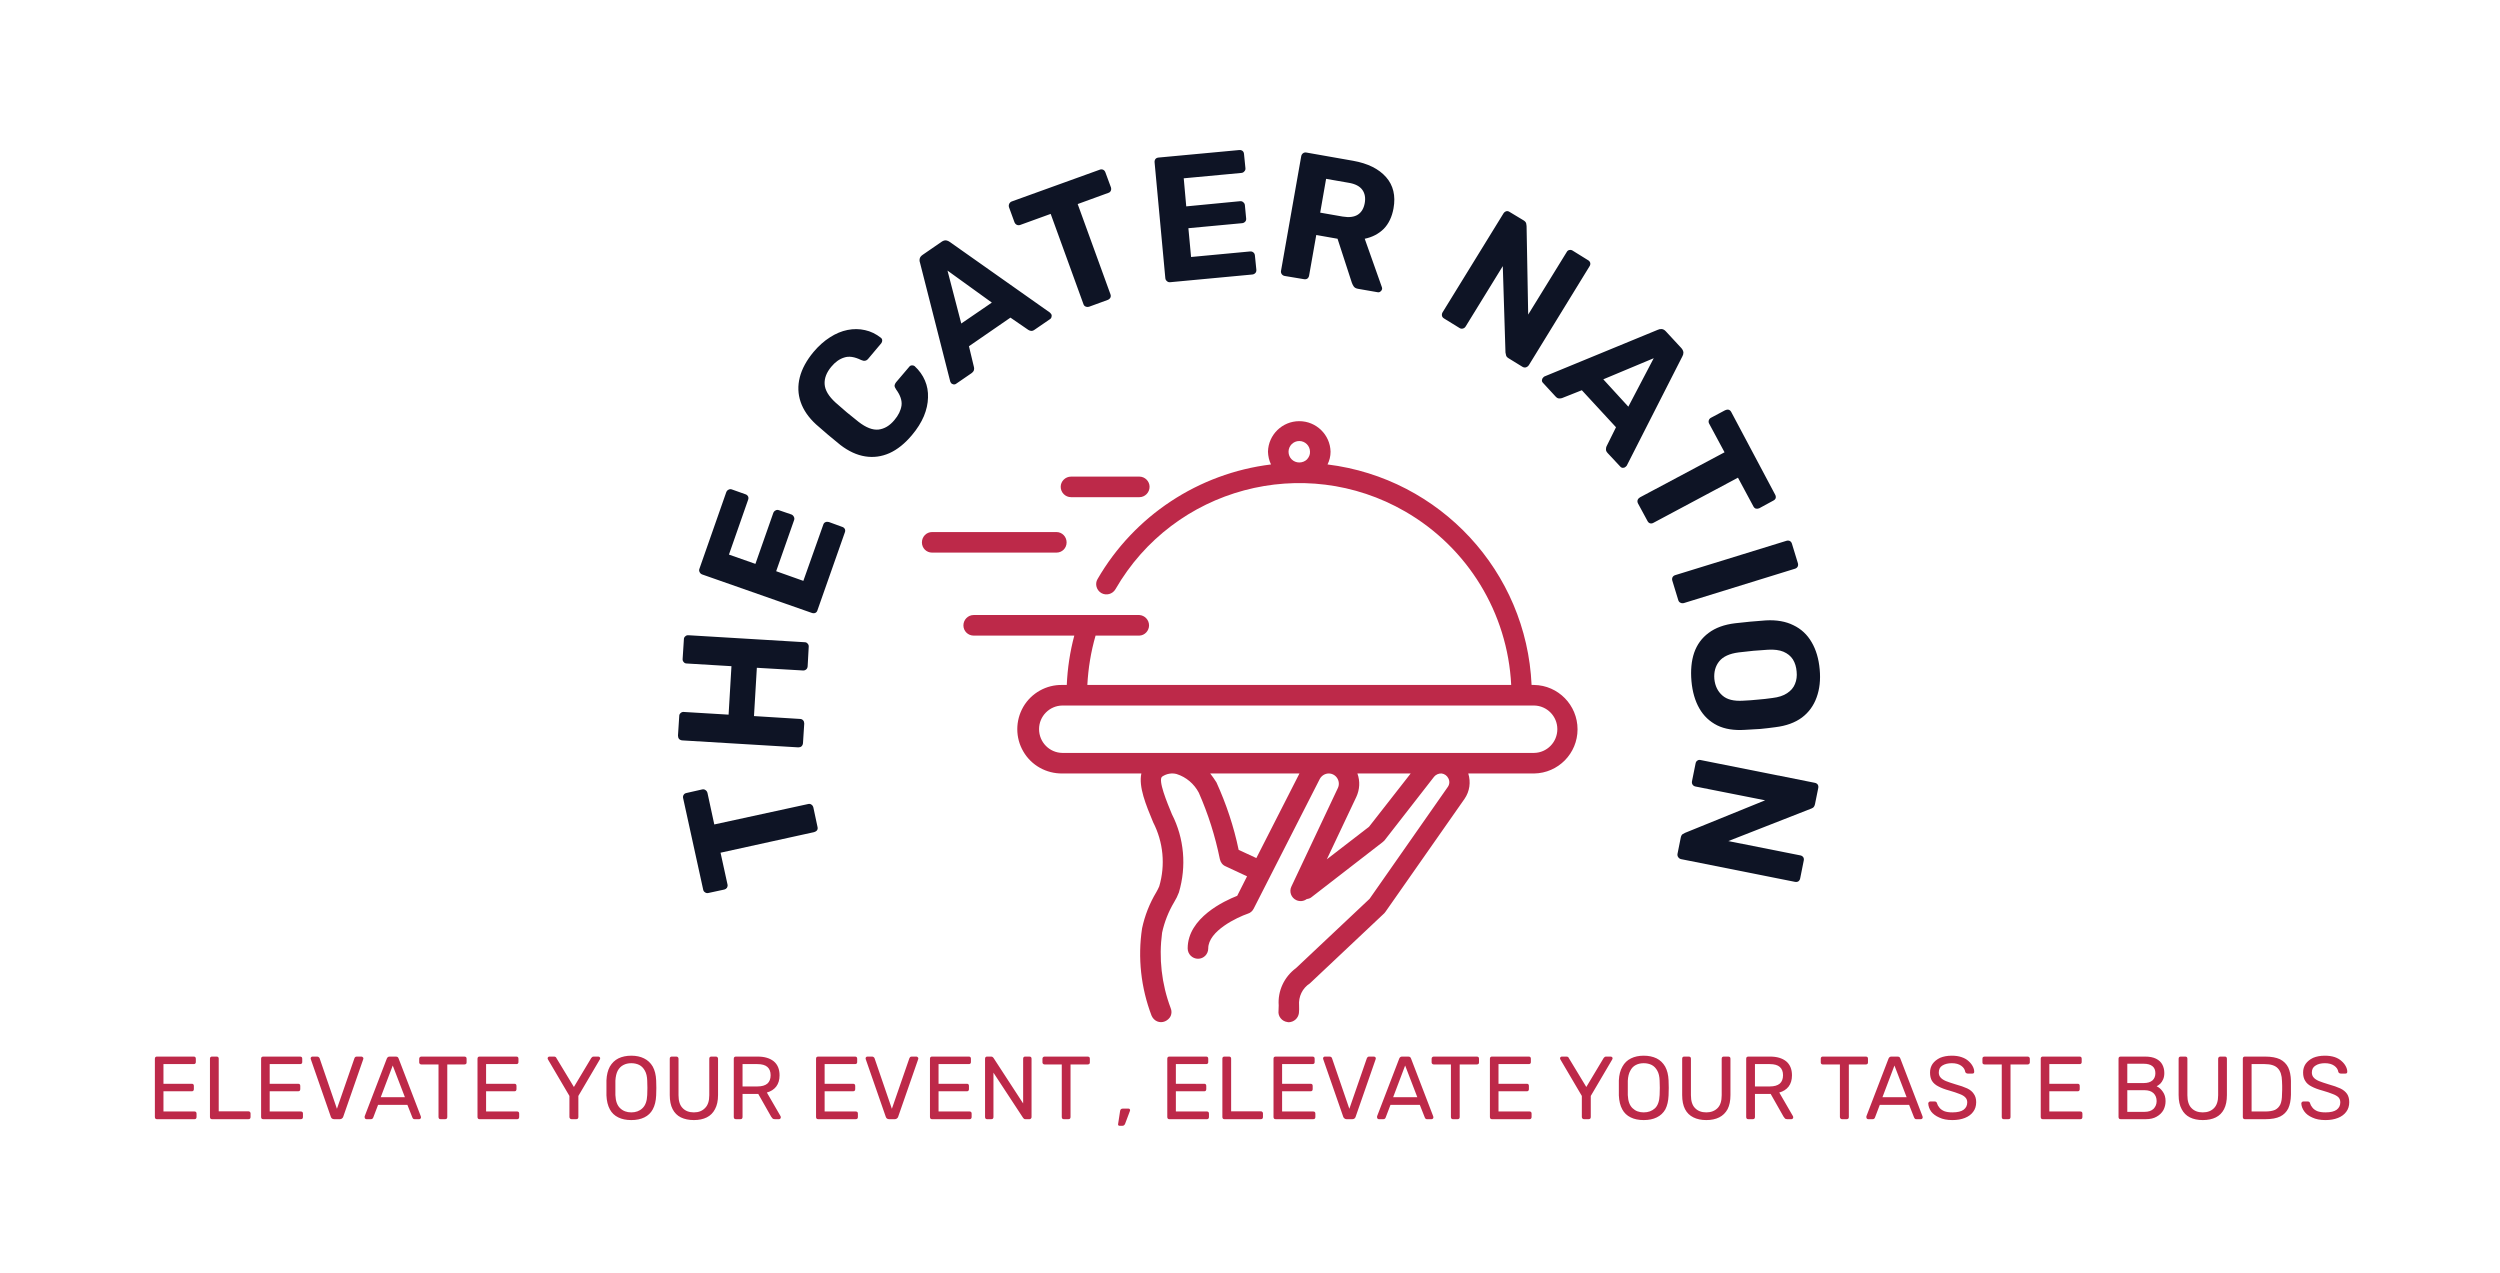 <svg xmlns="http://www.w3.org/2000/svg" version="1.1" xmlns:xlink="http://www.w3.org/1999/xlink" xmlns:svgjs="http://svgjs.dev/svgjs" viewBox="0 0 13.979 7.118"><g transform="matrix(1,0,0,1,6.99,5.903)"><rect width="13.979" height="13.979" x="-6.99" y="-9.334" fill="#ffffff"></rect><g><path d=" M -2.419 -1.28 Q -2.416 -1.269 -2.421 -1.261 Q -2.427 -1.253 -2.438 -1.25 L -2.961 -1.135 L -2.922 -0.957 Q -2.92 -0.948 -2.925 -0.939 Q -2.931 -0.931 -2.94 -0.929 L -3.028 -0.91 Q -3.039 -0.907 -3.047 -0.913 Q -3.056 -0.918 -3.058 -0.928 L -3.17 -1.439 Q -3.173 -1.45 -3.167 -1.459 Q -3.162 -1.467 -3.151 -1.469 L -3.063 -1.489 Q -3.053 -1.491 -3.045 -1.485 Q -3.037 -1.48 -3.034 -1.469 L -2.996 -1.293 L -2.472 -1.407 Q -2.461 -1.41 -2.453 -1.404 Q -2.445 -1.399 -2.442 -1.388 L -2.419 -1.28 M -2.5 -1.748 Q -2.501 -1.737 -2.508 -1.73 Q -2.515 -1.724 -2.526 -1.724 L -3.175 -1.763 Q -3.186 -1.764 -3.193 -1.771 Q -3.199 -1.779 -3.199 -1.79 L -3.192 -1.899 Q -3.192 -1.91 -3.184 -1.916 Q -3.177 -1.923 -3.166 -1.922 L -2.916 -1.907 L -2.9 -2.178 L -3.15 -2.193 Q -3.161 -2.193 -3.167 -2.201 Q -3.174 -2.208 -3.173 -2.219 L -3.166 -2.328 Q -3.166 -2.339 -3.158 -2.345 Q -3.151 -2.352 -3.14 -2.351 L -2.491 -2.312 Q -2.48 -2.312 -2.474 -2.304 Q -2.467 -2.297 -2.468 -2.286 L -2.474 -2.177 Q -2.475 -2.166 -2.482 -2.16 Q -2.49 -2.153 -2.501 -2.154 L -2.758 -2.169 L -2.774 -1.899 L -2.517 -1.883 Q -2.506 -1.883 -2.499 -1.875 Q -2.493 -1.868 -2.493 -1.857 L -2.5 -1.748 M -2.419 -2.491 Q -2.422 -2.48 -2.431 -2.476 Q -2.44 -2.472 -2.451 -2.476 L -3.064 -2.691 Q -3.074 -2.695 -3.078 -2.704 Q -3.083 -2.713 -3.079 -2.723 L -2.929 -3.151 Q -2.925 -3.161 -2.916 -3.165 Q -2.907 -3.17 -2.897 -3.166 L -2.821 -3.139 Q -2.812 -3.136 -2.807 -3.127 Q -2.803 -3.118 -2.807 -3.108 L -2.914 -2.802 L -2.766 -2.75 L -2.666 -3.035 Q -2.662 -3.045 -2.653 -3.049 Q -2.645 -3.054 -2.634 -3.05 L -2.564 -3.026 Q -2.555 -3.022 -2.551 -3.013 Q -2.546 -3.004 -2.55 -2.994 L -2.65 -2.709 L -2.498 -2.655 L -2.387 -2.968 Q -2.384 -2.979 -2.375 -2.983 Q -2.366 -2.987 -2.355 -2.984 L -2.281 -2.957 Q -2.271 -2.954 -2.266 -2.945 Q -2.262 -2.936 -2.266 -2.926 L -2.419 -2.491 M -1.89 -3.471 Q -1.95 -3.399 -2.017 -3.369 Q -2.083 -3.34 -2.152 -3.351 Q -2.222 -3.362 -2.291 -3.415 Q -2.323 -3.441 -2.359 -3.471 Q -2.395 -3.502 -2.427 -3.53 Q -2.49 -3.588 -2.513 -3.655 Q -2.536 -3.722 -2.518 -3.793 Q -2.5 -3.864 -2.441 -3.935 Q -2.398 -3.986 -2.349 -4.017 Q -2.301 -4.048 -2.251 -4.058 Q -2.2 -4.068 -2.153 -4.057 Q -2.106 -4.047 -2.064 -4.014 Q -2.057 -4.008 -2.057 -3.999 Q -2.057 -3.991 -2.062 -3.984 L -2.136 -3.896 Q -2.144 -3.887 -2.153 -3.886 Q -2.162 -3.884 -2.175 -3.89 Q -2.23 -3.917 -2.269 -3.904 Q -2.309 -3.892 -2.342 -3.852 Q -2.382 -3.804 -2.379 -3.755 Q -2.376 -3.705 -2.318 -3.652 Q -2.257 -3.597 -2.189 -3.544 Q -2.127 -3.496 -2.078 -3.501 Q -2.028 -3.507 -1.989 -3.554 Q -1.955 -3.594 -1.949 -3.636 Q -1.944 -3.677 -1.979 -3.725 Q -1.988 -3.738 -1.988 -3.747 Q -1.987 -3.756 -1.98 -3.765 L -1.906 -3.852 Q -1.901 -3.859 -1.892 -3.86 Q -1.883 -3.861 -1.876 -3.856 Q -1.837 -3.82 -1.818 -3.775 Q -1.799 -3.731 -1.801 -3.68 Q -1.802 -3.629 -1.824 -3.576 Q -1.847 -3.522 -1.89 -3.471 M -1.644 -3.757 Q -1.651 -3.752 -1.66 -3.754 Q -1.669 -3.756 -1.673 -3.763 Q -1.676 -3.767 -1.677 -3.771 L -1.846 -4.435 Q -1.85 -4.446 -1.847 -4.458 Q -1.844 -4.469 -1.831 -4.478 L -1.725 -4.551 Q -1.712 -4.56 -1.7 -4.559 Q -1.688 -4.557 -1.679 -4.55 L -1.119 -4.155 Q -1.116 -4.152 -1.113 -4.148 Q -1.108 -4.142 -1.11 -4.133 Q -1.111 -4.124 -1.118 -4.119 L -1.204 -4.06 Q -1.216 -4.051 -1.226 -4.053 Q -1.236 -4.055 -1.241 -4.059 L -1.34 -4.127 L -1.572 -3.967 L -1.544 -3.85 Q -1.542 -3.844 -1.544 -3.834 Q -1.546 -3.825 -1.558 -3.816 L -1.644 -3.757 M -1.615 -4.094 L -1.444 -4.211 L -1.692 -4.39 L -1.615 -4.094 M -0.9 -4.188 Q -0.911 -4.185 -0.92 -4.189 Q -0.929 -4.193 -0.932 -4.203 L -1.115 -4.707 L -1.286 -4.645 Q -1.296 -4.642 -1.305 -4.646 Q -1.313 -4.65 -1.317 -4.659 L -1.348 -4.744 Q -1.351 -4.754 -1.347 -4.763 Q -1.343 -4.772 -1.334 -4.776 L -0.841 -4.954 Q -0.831 -4.958 -0.822 -4.954 Q -0.813 -4.95 -0.809 -4.939 L -0.778 -4.855 Q -0.775 -4.845 -0.779 -4.836 Q -0.783 -4.827 -0.794 -4.824 L -0.964 -4.762 L -0.781 -4.258 Q -0.777 -4.248 -0.781 -4.239 Q -0.786 -4.23 -0.796 -4.226 L -0.9 -4.188 M -0.447 -4.325 Q -0.458 -4.324 -0.465 -4.331 Q -0.473 -4.337 -0.474 -4.348 L -0.534 -4.995 Q -0.535 -5.006 -0.529 -5.014 Q -0.523 -5.021 -0.512 -5.022 L -0.061 -5.064 Q -0.05 -5.065 -0.042 -5.059 Q -0.035 -5.053 -0.034 -5.042 L -0.026 -4.962 Q -0.025 -4.952 -0.032 -4.945 Q -0.038 -4.937 -0.049 -4.936 L -0.371 -4.906 L -0.357 -4.749 L -0.056 -4.778 Q -0.045 -4.779 -0.038 -4.772 Q -0.03 -4.766 -0.029 -4.755 L -0.022 -4.681 Q -0.021 -4.671 -0.027 -4.664 Q -0.034 -4.656 -0.045 -4.655 L -0.345 -4.627 L -0.33 -4.466 L 0 -4.497 Q 0.011 -4.498 0.019 -4.491 Q 0.026 -4.485 0.027 -4.474 L 0.035 -4.395 Q 0.036 -4.384 0.03 -4.377 Q 0.023 -4.369 0.012 -4.368 L -0.447 -4.325 M 0.193 -4.36 Q 0.183 -4.362 0.177 -4.37 Q 0.171 -4.379 0.173 -4.389 L 0.286 -5.03 Q 0.288 -5.04 0.296 -5.046 Q 0.304 -5.052 0.315 -5.05 L 0.576 -5.004 Q 0.699 -4.982 0.76 -4.913 Q 0.821 -4.844 0.802 -4.738 Q 0.789 -4.666 0.747 -4.623 Q 0.704 -4.581 0.641 -4.568 L 0.737 -4.297 Q 0.739 -4.291 0.738 -4.286 Q 0.736 -4.278 0.729 -4.273 Q 0.722 -4.267 0.713 -4.269 L 0.604 -4.288 Q 0.586 -4.291 0.579 -4.302 Q 0.572 -4.313 0.569 -4.322 L 0.489 -4.568 L 0.37 -4.589 L 0.33 -4.362 Q 0.328 -4.351 0.32 -4.345 Q 0.312 -4.34 0.301 -4.342 L 0.193 -4.36 M 0.392 -4.714 L 0.518 -4.692 Q 0.572 -4.683 0.603 -4.703 Q 0.633 -4.723 0.641 -4.767 Q 0.649 -4.811 0.628 -4.841 Q 0.606 -4.872 0.551 -4.881 L 0.425 -4.903 L 0.392 -4.714 M 1.085 -4.122 Q 1.075 -4.128 1.073 -4.137 Q 1.071 -4.147 1.076 -4.156 L 1.417 -4.71 Q 1.423 -4.719 1.433 -4.722 Q 1.442 -4.724 1.451 -4.718 L 1.529 -4.671 Q 1.542 -4.663 1.544 -4.653 Q 1.546 -4.643 1.546 -4.639 L 1.555 -4.144 L 1.77 -4.493 Q 1.775 -4.503 1.785 -4.505 Q 1.795 -4.507 1.803 -4.502 L 1.89 -4.448 Q 1.899 -4.443 1.902 -4.433 Q 1.904 -4.423 1.898 -4.414 L 1.558 -3.86 Q 1.552 -3.852 1.543 -3.849 Q 1.533 -3.846 1.523 -3.852 L 1.445 -3.9 Q 1.432 -3.908 1.431 -3.918 Q 1.429 -3.928 1.428 -3.932 L 1.413 -4.415 L 1.205 -4.077 Q 1.199 -4.068 1.19 -4.066 Q 1.18 -4.063 1.171 -4.069 L 1.085 -4.122 M 1.637 -3.763 Q 1.631 -3.769 1.632 -3.778 Q 1.633 -3.787 1.639 -3.792 Q 1.642 -3.796 1.646 -3.798 L 2.28 -4.059 Q 2.29 -4.064 2.302 -4.063 Q 2.314 -4.062 2.325 -4.05 L 2.412 -3.956 Q 2.422 -3.944 2.423 -3.932 Q 2.423 -3.92 2.417 -3.91 L 2.106 -3.299 Q 2.103 -3.296 2.1 -3.293 Q 2.094 -3.287 2.085 -3.287 Q 2.076 -3.287 2.07 -3.294 L 1.999 -3.37 Q 1.989 -3.381 1.99 -3.391 Q 1.99 -3.401 1.993 -3.407 L 2.046 -3.514 L 1.855 -3.721 L 1.744 -3.677 Q 1.738 -3.675 1.728 -3.675 Q 1.718 -3.675 1.708 -3.686 L 1.637 -3.763 M 1.975 -3.782 L 2.115 -3.629 L 2.257 -3.9 L 1.975 -3.782 M 2.169 -3.088 Q 2.164 -3.098 2.167 -3.107 Q 2.17 -3.116 2.18 -3.122 L 2.653 -3.374 L 2.567 -3.534 Q 2.562 -3.543 2.565 -3.553 Q 2.568 -3.562 2.577 -3.567 L 2.656 -3.609 Q 2.666 -3.614 2.676 -3.612 Q 2.685 -3.609 2.69 -3.6 L 2.936 -3.137 Q 2.941 -3.128 2.939 -3.118 Q 2.936 -3.109 2.926 -3.104 L 2.847 -3.061 Q 2.838 -3.057 2.828 -3.059 Q 2.819 -3.062 2.814 -3.072 L 2.728 -3.232 L 2.256 -2.98 Q 2.246 -2.974 2.236 -2.977 Q 2.227 -2.98 2.222 -2.99 L 2.169 -3.088 M 2.361 -2.656 Q 2.358 -2.666 2.362 -2.675 Q 2.367 -2.684 2.377 -2.687 L 2.999 -2.879 Q 3.009 -2.882 3.018 -2.878 Q 3.027 -2.873 3.03 -2.862 L 3.063 -2.754 Q 3.066 -2.744 3.062 -2.735 Q 3.057 -2.726 3.047 -2.723 L 2.426 -2.531 Q 2.415 -2.528 2.406 -2.533 Q 2.397 -2.537 2.394 -2.548 L 2.361 -2.656 M 2.468 -2.094 Q 2.46 -2.185 2.483 -2.253 Q 2.507 -2.322 2.564 -2.364 Q 2.621 -2.407 2.712 -2.418 Q 2.755 -2.423 2.797 -2.427 Q 2.84 -2.431 2.884 -2.434 Q 2.974 -2.439 3.038 -2.407 Q 3.103 -2.376 3.14 -2.312 Q 3.177 -2.249 3.185 -2.16 Q 3.193 -2.073 3.168 -2.004 Q 3.143 -1.934 3.086 -1.891 Q 3.028 -1.848 2.938 -1.837 Q 2.895 -1.831 2.853 -1.827 Q 2.81 -1.824 2.767 -1.822 Q 2.675 -1.816 2.612 -1.847 Q 2.548 -1.879 2.512 -1.942 Q 2.476 -2.005 2.468 -2.094 M 2.596 -2.106 Q 2.602 -2.048 2.641 -2.014 Q 2.679 -1.98 2.757 -1.985 Q 2.801 -1.987 2.839 -1.991 Q 2.878 -1.994 2.92 -2 Q 2.972 -2.006 3.003 -2.027 Q 3.035 -2.048 3.047 -2.079 Q 3.06 -2.11 3.056 -2.148 Q 3.053 -2.187 3.035 -2.216 Q 3.017 -2.244 2.982 -2.259 Q 2.948 -2.273 2.896 -2.27 Q 2.853 -2.267 2.814 -2.264 Q 2.776 -2.26 2.732 -2.255 Q 2.655 -2.245 2.623 -2.205 Q 2.591 -2.165 2.596 -2.106 M 2.491 -1.634 Q 2.493 -1.645 2.501 -1.65 Q 2.509 -1.656 2.52 -1.653 L 3.157 -1.526 Q 3.168 -1.524 3.174 -1.516 Q 3.179 -1.508 3.177 -1.497 L 3.159 -1.408 Q 3.156 -1.393 3.148 -1.387 Q 3.14 -1.382 3.136 -1.381 L 2.674 -1.2 L 3.077 -1.12 Q 3.087 -1.118 3.093 -1.11 Q 3.098 -1.102 3.096 -1.092 L 3.076 -0.992 Q 3.074 -0.981 3.066 -0.975 Q 3.058 -0.97 3.047 -0.972 L 2.41 -1.099 Q 2.4 -1.101 2.394 -1.11 Q 2.388 -1.118 2.39 -1.129 L 2.408 -1.219 Q 2.411 -1.234 2.419 -1.239 Q 2.428 -1.243 2.432 -1.246 L 2.88 -1.428 L 2.491 -1.505 Q 2.48 -1.507 2.474 -1.516 Q 2.469 -1.524 2.471 -1.535 L 2.491 -1.634" fill="#0e1425" fill-rule="nonzero"></path></g><g><path d=" M -6.113 0.355 Q -6.118 0.355 -6.121 0.352 Q -6.124 0.348 -6.124 0.343 L -6.124 0.017 Q -6.124 0.011 -6.121 0.008 Q -6.118 0.005 -6.113 0.005 L -5.906 0.005 Q -5.901 0.005 -5.898 0.008 Q -5.895 0.011 -5.895 0.017 L -5.895 0.036 Q -5.895 0.041 -5.898 0.044 Q -5.901 0.047 -5.906 0.047 L -6.076 0.047 L -6.076 0.157 L -5.917 0.157 Q -5.912 0.157 -5.909 0.16 Q -5.906 0.163 -5.906 0.169 L -5.906 0.187 Q -5.906 0.192 -5.909 0.196 Q -5.912 0.199 -5.917 0.199 L -6.076 0.199 L -6.076 0.312 L -5.902 0.312 Q -5.897 0.312 -5.894 0.315 Q -5.891 0.318 -5.891 0.324 L -5.891 0.343 Q -5.891 0.348 -5.894 0.352 Q -5.897 0.355 -5.902 0.355 L -6.113 0.355 M -5.805 0.355 Q -5.81 0.355 -5.813 0.352 Q -5.816 0.348 -5.816 0.343 L -5.816 0.016 Q -5.816 0.011 -5.813 0.008 Q -5.81 0.005 -5.805 0.005 L -5.778 0.005 Q -5.773 0.005 -5.77 0.008 Q -5.767 0.011 -5.767 0.016 L -5.767 0.311 L -5.601 0.311 Q -5.595 0.311 -5.592 0.315 Q -5.589 0.318 -5.589 0.323 L -5.589 0.343 Q -5.589 0.348 -5.592 0.352 Q -5.595 0.355 -5.601 0.355 L -5.805 0.355 M -5.518 0.355 Q -5.524 0.355 -5.527 0.352 Q -5.53 0.348 -5.53 0.343 L -5.53 0.017 Q -5.53 0.011 -5.527 0.008 Q -5.524 0.005 -5.518 0.005 L -5.312 0.005 Q -5.306 0.005 -5.303 0.008 Q -5.3 0.011 -5.3 0.017 L -5.3 0.036 Q -5.3 0.041 -5.303 0.044 Q -5.306 0.047 -5.312 0.047 L -5.482 0.047 L -5.482 0.157 L -5.323 0.157 Q -5.317 0.157 -5.314 0.16 Q -5.311 0.163 -5.311 0.169 L -5.311 0.187 Q -5.311 0.192 -5.314 0.196 Q -5.317 0.199 -5.323 0.199 L -5.482 0.199 L -5.482 0.312 L -5.308 0.312 Q -5.302 0.312 -5.299 0.315 Q -5.296 0.318 -5.296 0.324 L -5.296 0.343 Q -5.296 0.348 -5.299 0.352 Q -5.302 0.355 -5.308 0.355 L -5.518 0.355 M -5.122 0.355 Q -5.129 0.355 -5.134 0.351 Q -5.138 0.348 -5.14 0.342 L -5.252 0.02 Q -5.253 0.017 -5.253 0.015 Q -5.253 0.011 -5.25 0.008 Q -5.247 0.005 -5.243 0.005 L -5.217 0.005 Q -5.211 0.005 -5.208 0.008 Q -5.204 0.011 -5.203 0.014 L -5.106 0.297 L -5.008 0.014 Q -5.007 0.011 -5.004 0.008 Q -5.001 0.005 -4.995 0.005 L -4.969 0.005 Q -4.965 0.005 -4.962 0.008 Q -4.958 0.011 -4.958 0.015 Q -4.958 0.017 -4.959 0.02 L -5.071 0.342 Q -5.073 0.348 -5.078 0.351 Q -5.082 0.355 -5.089 0.355 L -5.122 0.355 M -4.941 0.355 Q -4.945 0.355 -4.948 0.352 Q -4.951 0.349 -4.951 0.345 Q -4.951 0.342 -4.951 0.339 L -4.827 0.016 Q -4.825 0.011 -4.821 0.008 Q -4.818 0.005 -4.811 0.005 L -4.777 0.005 Q -4.77 0.005 -4.766 0.008 Q -4.763 0.011 -4.761 0.016 L -4.637 0.339 Q -4.636 0.342 -4.636 0.345 Q -4.636 0.349 -4.639 0.352 Q -4.642 0.355 -4.646 0.355 L -4.672 0.355 Q -4.678 0.355 -4.68 0.352 Q -4.683 0.349 -4.684 0.346 L -4.712 0.275 L -4.876 0.275 L -4.903 0.346 Q -4.904 0.349 -4.907 0.352 Q -4.91 0.355 -4.916 0.355 L -4.941 0.355 M -4.861 0.232 L -4.726 0.232 L -4.794 0.055 L -4.861 0.232 M -4.527 0.355 Q -4.532 0.355 -4.535 0.352 Q -4.538 0.348 -4.538 0.343 L -4.538 0.049 L -4.634 0.049 Q -4.639 0.049 -4.642 0.046 Q -4.646 0.043 -4.646 0.038 L -4.646 0.017 Q -4.646 0.011 -4.642 0.008 Q -4.639 0.005 -4.634 0.005 L -4.393 0.005 Q -4.388 0.005 -4.384 0.008 Q -4.381 0.011 -4.381 0.017 L -4.381 0.038 Q -4.381 0.043 -4.384 0.046 Q -4.388 0.049 -4.393 0.049 L -4.489 0.049 L -4.489 0.343 Q -4.489 0.348 -4.492 0.352 Q -4.495 0.355 -4.501 0.355 L -4.527 0.355 M -4.309 0.355 Q -4.314 0.355 -4.317 0.352 Q -4.32 0.348 -4.32 0.343 L -4.32 0.017 Q -4.32 0.011 -4.317 0.008 Q -4.314 0.005 -4.309 0.005 L -4.102 0.005 Q -4.097 0.005 -4.094 0.008 Q -4.091 0.011 -4.091 0.017 L -4.091 0.036 Q -4.091 0.041 -4.094 0.044 Q -4.097 0.047 -4.102 0.047 L -4.272 0.047 L -4.272 0.157 L -4.113 0.157 Q -4.108 0.157 -4.105 0.16 Q -4.102 0.163 -4.102 0.169 L -4.102 0.187 Q -4.102 0.192 -4.105 0.196 Q -4.108 0.199 -4.113 0.199 L -4.272 0.199 L -4.272 0.312 L -4.098 0.312 Q -4.093 0.312 -4.09 0.315 Q -4.087 0.318 -4.087 0.324 L -4.087 0.343 Q -4.087 0.348 -4.09 0.352 Q -4.093 0.355 -4.098 0.355 L -4.309 0.355 M -3.794 0.355 Q -3.799 0.355 -3.802 0.352 Q -3.806 0.348 -3.806 0.343 L -3.806 0.225 L -3.926 0.021 Q -3.927 0.02 -3.927 0.018 Q -3.928 0.017 -3.928 0.015 Q -3.928 0.011 -3.925 0.008 Q -3.922 0.005 -3.918 0.005 L -3.892 0.005 Q -3.887 0.005 -3.884 0.007 Q -3.88 0.009 -3.879 0.013 L -3.781 0.175 L -3.684 0.013 Q -3.681 0.009 -3.678 0.007 Q -3.675 0.005 -3.67 0.005 L -3.645 0.005 Q -3.64 0.005 -3.637 0.008 Q -3.634 0.011 -3.634 0.015 Q -3.634 0.017 -3.635 0.018 Q -3.635 0.02 -3.636 0.021 L -3.756 0.225 L -3.756 0.343 Q -3.756 0.348 -3.759 0.352 Q -3.763 0.355 -3.768 0.355 L -3.794 0.355 M -3.46 0.36 Q -3.503 0.36 -3.533 0.345 Q -3.564 0.33 -3.58 0.3 Q -3.597 0.269 -3.599 0.222 Q -3.599 0.2 -3.599 0.18 Q -3.599 0.16 -3.599 0.138 Q -3.597 0.092 -3.58 0.061 Q -3.562 0.03 -3.532 0.015 Q -3.501 -5.551115123125783e-17 -3.46 -5.551115123125783e-17 Q -3.419 -5.551115123125783e-17 -3.389 0.015 Q -3.358 0.03 -3.34 0.061 Q -3.323 0.092 -3.321 0.138 Q -3.32 0.16 -3.32 0.18 Q -3.32 0.2 -3.321 0.222 Q -3.323 0.269 -3.34 0.3 Q -3.356 0.33 -3.387 0.345 Q -3.417 0.36 -3.46 0.36 M -3.46 0.317 Q -3.422 0.317 -3.398 0.294 Q -3.373 0.271 -3.371 0.22 Q -3.37 0.197 -3.37 0.18 Q -3.37 0.162 -3.371 0.14 Q -3.372 0.105 -3.384 0.084 Q -3.396 0.062 -3.415 0.052 Q -3.435 0.042 -3.46 0.042 Q -3.485 0.042 -3.504 0.052 Q -3.524 0.062 -3.536 0.084 Q -3.547 0.105 -3.549 0.14 Q -3.549 0.162 -3.549 0.18 Q -3.549 0.197 -3.549 0.22 Q -3.547 0.271 -3.522 0.294 Q -3.498 0.317 -3.46 0.317 M -3.11 0.36 Q -3.152 0.36 -3.183 0.345 Q -3.213 0.33 -3.229 0.299 Q -3.245 0.268 -3.245 0.22 L -3.245 0.017 Q -3.245 0.011 -3.242 0.008 Q -3.239 0.005 -3.234 0.005 L -3.208 0.005 Q -3.203 0.005 -3.2 0.008 Q -3.196 0.011 -3.196 0.017 L -3.196 0.221 Q -3.196 0.27 -3.173 0.293 Q -3.15 0.317 -3.11 0.317 Q -3.071 0.317 -3.048 0.293 Q -3.024 0.27 -3.024 0.221 L -3.024 0.017 Q -3.024 0.011 -3.021 0.008 Q -3.018 0.005 -3.013 0.005 L -2.987 0.005 Q -2.982 0.005 -2.979 0.008 Q -2.975 0.011 -2.975 0.017 L -2.975 0.22 Q -2.975 0.268 -2.992 0.299 Q -3.008 0.33 -3.038 0.345 Q -3.068 0.36 -3.11 0.36 M -2.875 0.355 Q -2.881 0.355 -2.884 0.352 Q -2.887 0.348 -2.887 0.343 L -2.887 0.017 Q -2.887 0.011 -2.884 0.008 Q -2.881 0.005 -2.875 0.005 L -2.753 0.005 Q -2.697 0.005 -2.664 0.031 Q -2.631 0.058 -2.631 0.11 Q -2.631 0.148 -2.65 0.173 Q -2.669 0.197 -2.702 0.206 L -2.625 0.339 Q -2.624 0.342 -2.624 0.345 Q -2.624 0.349 -2.627 0.352 Q -2.63 0.355 -2.634 0.355 L -2.658 0.355 Q -2.667 0.355 -2.671 0.35 Q -2.675 0.346 -2.678 0.341 L -2.75 0.214 L -2.838 0.214 L -2.838 0.343 Q -2.838 0.348 -2.841 0.352 Q -2.844 0.355 -2.85 0.355 L -2.875 0.355 M -2.838 0.172 L -2.755 0.172 Q -2.718 0.172 -2.699 0.156 Q -2.681 0.14 -2.681 0.109 Q -2.681 0.079 -2.699 0.063 Q -2.717 0.047 -2.755 0.047 L -2.838 0.047 L -2.838 0.172 M -2.415 0.355 Q -2.421 0.355 -2.424 0.352 Q -2.427 0.348 -2.427 0.343 L -2.427 0.017 Q -2.427 0.011 -2.424 0.008 Q -2.421 0.005 -2.415 0.005 L -2.209 0.005 Q -2.203 0.005 -2.2 0.008 Q -2.197 0.011 -2.197 0.017 L -2.197 0.036 Q -2.197 0.041 -2.2 0.044 Q -2.203 0.047 -2.209 0.047 L -2.379 0.047 L -2.379 0.157 L -2.22 0.157 Q -2.214 0.157 -2.211 0.16 Q -2.208 0.163 -2.208 0.169 L -2.208 0.187 Q -2.208 0.192 -2.211 0.196 Q -2.214 0.199 -2.22 0.199 L -2.379 0.199 L -2.379 0.312 L -2.205 0.312 Q -2.199 0.312 -2.196 0.315 Q -2.193 0.318 -2.193 0.324 L -2.193 0.343 Q -2.193 0.348 -2.196 0.352 Q -2.199 0.355 -2.205 0.355 L -2.415 0.355 M -2.019 0.355 Q -2.026 0.355 -2.031 0.351 Q -2.035 0.348 -2.037 0.342 L -2.149 0.02 Q -2.15 0.017 -2.15 0.015 Q -2.15 0.011 -2.147 0.008 Q -2.144 0.005 -2.14 0.005 L -2.114 0.005 Q -2.108 0.005 -2.105 0.008 Q -2.101 0.011 -2.1 0.014 L -2.003 0.297 L -1.905 0.014 Q -1.904 0.011 -1.901 0.008 Q -1.898 0.005 -1.892 0.005 L -1.866 0.005 Q -1.862 0.005 -1.859 0.008 Q -1.855 0.011 -1.855 0.015 Q -1.855 0.017 -1.856 0.02 L -1.968 0.342 Q -1.97 0.348 -1.975 0.351 Q -1.979 0.355 -1.986 0.355 L -2.019 0.355 M -1.779 0.355 Q -1.784 0.355 -1.787 0.352 Q -1.79 0.348 -1.79 0.343 L -1.79 0.017 Q -1.79 0.011 -1.787 0.008 Q -1.784 0.005 -1.779 0.005 L -1.572 0.005 Q -1.567 0.005 -1.564 0.008 Q -1.561 0.011 -1.561 0.017 L -1.561 0.036 Q -1.561 0.041 -1.564 0.044 Q -1.567 0.047 -1.572 0.047 L -1.742 0.047 L -1.742 0.157 L -1.583 0.157 Q -1.578 0.157 -1.575 0.16 Q -1.572 0.163 -1.572 0.169 L -1.572 0.187 Q -1.572 0.192 -1.575 0.196 Q -1.578 0.199 -1.583 0.199 L -1.742 0.199 L -1.742 0.312 L -1.568 0.312 Q -1.563 0.312 -1.56 0.315 Q -1.557 0.318 -1.557 0.324 L -1.557 0.343 Q -1.557 0.348 -1.56 0.352 Q -1.563 0.355 -1.568 0.355 L -1.779 0.355 M -1.471 0.355 Q -1.476 0.355 -1.479 0.352 Q -1.482 0.348 -1.482 0.343 L -1.482 0.017 Q -1.482 0.011 -1.479 0.008 Q -1.476 0.005 -1.471 0.005 L -1.448 0.005 Q -1.442 0.005 -1.439 0.008 Q -1.436 0.01 -1.435 0.012 L -1.269 0.267 L -1.269 0.017 Q -1.269 0.011 -1.266 0.008 Q -1.263 0.005 -1.258 0.005 L -1.234 0.005 Q -1.228 0.005 -1.225 0.008 Q -1.222 0.011 -1.222 0.017 L -1.222 0.343 Q -1.222 0.348 -1.225 0.351 Q -1.228 0.355 -1.233 0.355 L -1.257 0.355 Q -1.263 0.355 -1.265 0.352 Q -1.268 0.349 -1.269 0.348 L -1.435 0.095 L -1.435 0.343 Q -1.435 0.348 -1.438 0.352 Q -1.441 0.355 -1.447 0.355 L -1.471 0.355 M -1.042 0.355 Q -1.047 0.355 -1.05 0.352 Q -1.053 0.348 -1.053 0.343 L -1.053 0.049 L -1.149 0.049 Q -1.154 0.049 -1.157 0.046 Q -1.161 0.043 -1.161 0.038 L -1.161 0.017 Q -1.161 0.011 -1.157 0.008 Q -1.154 0.005 -1.149 0.005 L -0.908 0.005 Q -0.903 0.005 -0.899 0.008 Q -0.896 0.011 -0.896 0.017 L -0.896 0.038 Q -0.896 0.043 -0.899 0.046 Q -0.903 0.049 -0.908 0.049 L -1.004 0.049 L -1.004 0.343 Q -1.004 0.348 -1.007 0.352 Q -1.01 0.355 -1.016 0.355 L -1.042 0.355 M -0.73 0.392 Q -0.734 0.392 -0.737 0.389 Q -0.739 0.386 -0.738 0.382 L -0.727 0.31 Q -0.726 0.304 -0.723 0.3 Q -0.719 0.296 -0.713 0.296 L -0.679 0.296 Q -0.676 0.296 -0.674 0.298 Q -0.671 0.301 -0.671 0.304 Q -0.671 0.308 -0.673 0.312 L -0.699 0.381 Q -0.701 0.386 -0.705 0.389 Q -0.708 0.392 -0.714 0.392 L -0.73 0.392 M -0.452 0.355 Q -0.457 0.355 -0.46 0.352 Q -0.463 0.348 -0.463 0.343 L -0.463 0.017 Q -0.463 0.011 -0.46 0.008 Q -0.457 0.005 -0.452 0.005 L -0.245 0.005 Q -0.24 0.005 -0.237 0.008 Q -0.234 0.011 -0.234 0.017 L -0.234 0.036 Q -0.234 0.041 -0.237 0.044 Q -0.24 0.047 -0.245 0.047 L -0.415 0.047 L -0.415 0.157 L -0.256 0.157 Q -0.251 0.157 -0.248 0.16 Q -0.245 0.163 -0.245 0.169 L -0.245 0.187 Q -0.245 0.192 -0.248 0.196 Q -0.251 0.199 -0.256 0.199 L -0.415 0.199 L -0.415 0.312 L -0.241 0.312 Q -0.236 0.312 -0.233 0.315 Q -0.23 0.318 -0.23 0.324 L -0.23 0.343 Q -0.23 0.348 -0.233 0.352 Q -0.236 0.355 -0.241 0.355 L -0.452 0.355 M -0.144 0.355 Q -0.149 0.355 -0.152 0.352 Q -0.155 0.348 -0.155 0.343 L -0.155 0.016 Q -0.155 0.011 -0.152 0.008 Q -0.149 0.005 -0.144 0.005 L -0.117 0.005 Q -0.112 0.005 -0.109 0.008 Q -0.106 0.011 -0.106 0.016 L -0.106 0.311 L 0.06 0.311 Q 0.066 0.311 0.069 0.315 Q 0.072 0.318 0.072 0.323 L 0.072 0.343 Q 0.072 0.348 0.069 0.352 Q 0.066 0.355 0.06 0.355 L -0.144 0.355 M 0.143 0.355 Q 0.137 0.355 0.134 0.352 Q 0.131 0.348 0.131 0.343 L 0.131 0.017 Q 0.131 0.011 0.134 0.008 Q 0.137 0.005 0.143 0.005 L 0.349 0.005 Q 0.355 0.005 0.358 0.008 Q 0.361 0.011 0.361 0.017 L 0.361 0.036 Q 0.361 0.041 0.358 0.044 Q 0.355 0.047 0.349 0.047 L 0.179 0.047 L 0.179 0.157 L 0.338 0.157 Q 0.344 0.157 0.347 0.16 Q 0.35 0.163 0.35 0.169 L 0.35 0.187 Q 0.35 0.192 0.347 0.196 Q 0.344 0.199 0.338 0.199 L 0.179 0.199 L 0.179 0.312 L 0.353 0.312 Q 0.359 0.312 0.362 0.315 Q 0.365 0.318 0.365 0.324 L 0.365 0.343 Q 0.365 0.348 0.362 0.352 Q 0.359 0.355 0.353 0.355 L 0.143 0.355 M 0.539 0.355 Q 0.532 0.355 0.528 0.351 Q 0.523 0.348 0.521 0.342 L 0.409 0.02 Q 0.408 0.017 0.408 0.015 Q 0.408 0.011 0.411 0.008 Q 0.414 0.005 0.418 0.005 L 0.444 0.005 Q 0.45 0.005 0.454 0.008 Q 0.457 0.011 0.458 0.014 L 0.555 0.297 L 0.653 0.014 Q 0.654 0.011 0.657 0.008 Q 0.66 0.005 0.666 0.005 L 0.692 0.005 Q 0.696 0.005 0.7 0.008 Q 0.703 0.011 0.703 0.015 Q 0.703 0.017 0.702 0.02 L 0.59 0.342 Q 0.588 0.348 0.584 0.351 Q 0.579 0.355 0.572 0.355 L 0.539 0.355 M 0.72 0.355 Q 0.716 0.355 0.713 0.352 Q 0.71 0.349 0.71 0.345 Q 0.71 0.342 0.71 0.339 L 0.834 0.016 Q 0.836 0.011 0.84 0.008 Q 0.843 0.005 0.85 0.005 L 0.884 0.005 Q 0.891 0.005 0.895 0.008 Q 0.898 0.011 0.9 0.016 L 1.024 0.339 Q 1.025 0.342 1.025 0.345 Q 1.025 0.349 1.022 0.352 Q 1.019 0.355 1.015 0.355 L 0.989 0.355 Q 0.983 0.355 0.981 0.352 Q 0.978 0.349 0.977 0.346 L 0.949 0.275 L 0.785 0.275 L 0.758 0.346 Q 0.757 0.349 0.754 0.352 Q 0.751 0.355 0.745 0.355 L 0.72 0.355 M 0.8 0.232 L 0.935 0.232 L 0.867 0.055 L 0.8 0.232 M 1.134 0.355 Q 1.129 0.355 1.126 0.352 Q 1.123 0.348 1.123 0.343 L 1.123 0.049 L 1.027 0.049 Q 1.022 0.049 1.019 0.046 Q 1.015 0.043 1.015 0.038 L 1.015 0.017 Q 1.015 0.011 1.019 0.008 Q 1.022 0.005 1.027 0.005 L 1.268 0.005 Q 1.273 0.005 1.277 0.008 Q 1.28 0.011 1.28 0.017 L 1.28 0.038 Q 1.28 0.043 1.277 0.046 Q 1.273 0.049 1.268 0.049 L 1.172 0.049 L 1.172 0.343 Q 1.172 0.348 1.169 0.352 Q 1.166 0.355 1.16 0.355 L 1.134 0.355 M 1.352 0.355 Q 1.347 0.355 1.344 0.352 Q 1.341 0.348 1.341 0.343 L 1.341 0.017 Q 1.341 0.011 1.344 0.008 Q 1.347 0.005 1.352 0.005 L 1.559 0.005 Q 1.564 0.005 1.567 0.008 Q 1.57 0.011 1.57 0.017 L 1.57 0.036 Q 1.57 0.041 1.567 0.044 Q 1.564 0.047 1.559 0.047 L 1.389 0.047 L 1.389 0.157 L 1.548 0.157 Q 1.553 0.157 1.556 0.16 Q 1.559 0.163 1.559 0.169 L 1.559 0.187 Q 1.559 0.192 1.556 0.196 Q 1.553 0.199 1.548 0.199 L 1.389 0.199 L 1.389 0.312 L 1.563 0.312 Q 1.568 0.312 1.571 0.315 Q 1.574 0.318 1.574 0.324 L 1.574 0.343 Q 1.574 0.348 1.571 0.352 Q 1.568 0.355 1.563 0.355 L 1.352 0.355 M 1.867 0.355 Q 1.862 0.355 1.859 0.352 Q 1.855 0.348 1.855 0.343 L 1.855 0.225 L 1.735 0.021 Q 1.734 0.02 1.734 0.018 Q 1.733 0.017 1.733 0.015 Q 1.733 0.011 1.736 0.008 Q 1.739 0.005 1.743 0.005 L 1.769 0.005 Q 1.774 0.005 1.777 0.007 Q 1.781 0.009 1.782 0.013 L 1.88 0.175 L 1.977 0.013 Q 1.98 0.009 1.983 0.007 Q 1.986 0.005 1.991 0.005 L 2.016 0.005 Q 2.021 0.005 2.024 0.008 Q 2.027 0.011 2.027 0.015 Q 2.027 0.017 2.026 0.018 Q 2.026 0.02 2.025 0.021 L 1.905 0.225 L 1.905 0.343 Q 1.905 0.348 1.902 0.352 Q 1.898 0.355 1.893 0.355 L 1.867 0.355 M 2.201 0.36 Q 2.158 0.36 2.128 0.345 Q 2.097 0.33 2.081 0.3 Q 2.064 0.269 2.062 0.222 Q 2.062 0.2 2.062 0.18 Q 2.062 0.16 2.062 0.138 Q 2.064 0.092 2.082 0.061 Q 2.099 0.03 2.13 0.015 Q 2.16 -5.551115123125783e-17 2.201 -5.551115123125783e-17 Q 2.242 -5.551115123125783e-17 2.273 0.015 Q 2.303 0.03 2.321 0.061 Q 2.338 0.092 2.34 0.138 Q 2.341 0.16 2.341 0.18 Q 2.341 0.2 2.34 0.222 Q 2.338 0.269 2.322 0.3 Q 2.305 0.33 2.274 0.345 Q 2.244 0.36 2.201 0.36 M 2.201 0.317 Q 2.239 0.317 2.264 0.294 Q 2.288 0.271 2.29 0.22 Q 2.291 0.197 2.291 0.18 Q 2.291 0.162 2.29 0.14 Q 2.289 0.105 2.277 0.084 Q 2.265 0.062 2.246 0.052 Q 2.226 0.042 2.201 0.042 Q 2.176 0.042 2.157 0.052 Q 2.137 0.062 2.126 0.084 Q 2.114 0.105 2.112 0.14 Q 2.112 0.162 2.112 0.18 Q 2.112 0.197 2.112 0.22 Q 2.114 0.271 2.139 0.294 Q 2.163 0.317 2.201 0.317 M 2.551 0.36 Q 2.509 0.36 2.479 0.345 Q 2.448 0.33 2.432 0.299 Q 2.416 0.268 2.416 0.22 L 2.416 0.017 Q 2.416 0.011 2.419 0.008 Q 2.422 0.005 2.427 0.005 L 2.453 0.005 Q 2.458 0.005 2.462 0.008 Q 2.465 0.011 2.465 0.017 L 2.465 0.221 Q 2.465 0.27 2.488 0.293 Q 2.511 0.317 2.551 0.317 Q 2.59 0.317 2.614 0.293 Q 2.637 0.27 2.637 0.221 L 2.637 0.017 Q 2.637 0.011 2.64 0.008 Q 2.643 0.005 2.648 0.005 L 2.674 0.005 Q 2.679 0.005 2.683 0.008 Q 2.686 0.011 2.686 0.017 L 2.686 0.22 Q 2.686 0.268 2.67 0.299 Q 2.653 0.33 2.623 0.345 Q 2.593 0.36 2.551 0.36 M 2.786 0.355 Q 2.78 0.355 2.777 0.352 Q 2.774 0.348 2.774 0.343 L 2.774 0.017 Q 2.774 0.011 2.777 0.008 Q 2.78 0.005 2.786 0.005 L 2.908 0.005 Q 2.964 0.005 2.997 0.031 Q 3.03 0.058 3.03 0.11 Q 3.03 0.148 3.011 0.173 Q 2.992 0.197 2.959 0.206 L 3.036 0.339 Q 3.037 0.342 3.037 0.345 Q 3.037 0.349 3.034 0.352 Q 3.031 0.355 3.027 0.355 L 3.003 0.355 Q 2.994 0.355 2.99 0.35 Q 2.986 0.346 2.983 0.341 L 2.911 0.214 L 2.823 0.214 L 2.823 0.343 Q 2.823 0.348 2.82 0.352 Q 2.817 0.355 2.811 0.355 L 2.786 0.355 M 2.823 0.172 L 2.906 0.172 Q 2.943 0.172 2.962 0.156 Q 2.98 0.14 2.98 0.109 Q 2.98 0.079 2.962 0.063 Q 2.944 0.047 2.906 0.047 L 2.823 0.047 L 2.823 0.172 M 3.31 0.355 Q 3.305 0.355 3.302 0.352 Q 3.298 0.348 3.298 0.343 L 3.298 0.049 L 3.202 0.049 Q 3.197 0.049 3.194 0.046 Q 3.191 0.043 3.191 0.038 L 3.191 0.017 Q 3.191 0.011 3.194 0.008 Q 3.197 0.005 3.202 0.005 L 3.443 0.005 Q 3.449 0.005 3.452 0.008 Q 3.455 0.011 3.455 0.017 L 3.455 0.038 Q 3.455 0.043 3.452 0.046 Q 3.449 0.049 3.443 0.049 L 3.348 0.049 L 3.348 0.343 Q 3.348 0.348 3.345 0.352 Q 3.341 0.355 3.336 0.355 L 3.31 0.355 M 3.456 0.355 Q 3.452 0.355 3.449 0.352 Q 3.446 0.349 3.446 0.345 Q 3.446 0.342 3.446 0.339 L 3.57 0.016 Q 3.572 0.011 3.576 0.008 Q 3.579 0.005 3.586 0.005 L 3.62 0.005 Q 3.627 0.005 3.631 0.008 Q 3.634 0.011 3.636 0.016 L 3.76 0.339 Q 3.761 0.342 3.761 0.345 Q 3.761 0.349 3.758 0.352 Q 3.755 0.355 3.751 0.355 L 3.725 0.355 Q 3.719 0.355 3.717 0.352 Q 3.714 0.349 3.713 0.346 L 3.685 0.275 L 3.521 0.275 L 3.494 0.346 Q 3.493 0.349 3.49 0.352 Q 3.487 0.355 3.481 0.355 L 3.456 0.355 M 3.536 0.232 L 3.671 0.232 L 3.603 0.055 L 3.536 0.232 M 3.927 0.36 Q 3.883 0.36 3.854 0.346 Q 3.824 0.333 3.808 0.312 Q 3.793 0.29 3.792 0.267 Q 3.792 0.263 3.795 0.26 Q 3.798 0.256 3.803 0.256 L 3.828 0.256 Q 3.834 0.256 3.837 0.259 Q 3.84 0.262 3.841 0.266 Q 3.844 0.278 3.854 0.29 Q 3.863 0.302 3.881 0.31 Q 3.899 0.317 3.927 0.317 Q 3.97 0.317 3.99 0.302 Q 4.01 0.287 4.01 0.261 Q 4.01 0.244 3.999 0.233 Q 3.989 0.222 3.967 0.214 Q 3.945 0.205 3.91 0.195 Q 3.873 0.185 3.849 0.172 Q 3.825 0.16 3.813 0.141 Q 3.802 0.123 3.802 0.094 Q 3.802 0.067 3.816 0.046 Q 3.831 0.025 3.858 0.012 Q 3.886 -5.551115123125783e-17 3.924 -5.551115123125783e-17 Q 3.955 -5.551115123125783e-17 3.978 0.008 Q 4.002 0.016 4.017 0.03 Q 4.033 0.044 4.041 0.06 Q 4.049 0.075 4.049 0.09 Q 4.049 0.094 4.047 0.097 Q 4.044 0.1 4.039 0.1 L 4.012 0.1 Q 4.009 0.1 4.005 0.098 Q 4.001 0.096 3.999 0.091 Q 3.996 0.07 3.976 0.056 Q 3.956 0.042 3.924 0.042 Q 3.892 0.042 3.871 0.055 Q 3.851 0.067 3.851 0.094 Q 3.851 0.111 3.861 0.122 Q 3.87 0.133 3.891 0.142 Q 3.911 0.15 3.944 0.16 Q 3.984 0.171 4.01 0.183 Q 4.035 0.195 4.047 0.214 Q 4.06 0.232 4.06 0.26 Q 4.06 0.292 4.043 0.314 Q 4.027 0.336 3.997 0.348 Q 3.967 0.36 3.927 0.36 M 4.214 0.355 Q 4.209 0.355 4.206 0.352 Q 4.203 0.348 4.203 0.343 L 4.203 0.049 L 4.107 0.049 Q 4.102 0.049 4.098 0.046 Q 4.095 0.043 4.095 0.038 L 4.095 0.017 Q 4.095 0.011 4.098 0.008 Q 4.102 0.005 4.107 0.005 L 4.348 0.005 Q 4.353 0.005 4.356 0.008 Q 4.36 0.011 4.36 0.017 L 4.36 0.038 Q 4.36 0.043 4.356 0.046 Q 4.353 0.049 4.348 0.049 L 4.252 0.049 L 4.252 0.343 Q 4.252 0.348 4.249 0.352 Q 4.246 0.355 4.24 0.355 L 4.214 0.355 M 4.432 0.355 Q 4.427 0.355 4.424 0.352 Q 4.421 0.348 4.421 0.343 L 4.421 0.017 Q 4.421 0.011 4.424 0.008 Q 4.427 0.005 4.432 0.005 L 4.639 0.005 Q 4.644 0.005 4.647 0.008 Q 4.65 0.011 4.65 0.017 L 4.65 0.036 Q 4.65 0.041 4.647 0.044 Q 4.644 0.047 4.639 0.047 L 4.469 0.047 L 4.469 0.157 L 4.628 0.157 Q 4.633 0.157 4.636 0.16 Q 4.639 0.163 4.639 0.169 L 4.639 0.187 Q 4.639 0.192 4.636 0.196 Q 4.633 0.199 4.628 0.199 L 4.469 0.199 L 4.469 0.312 L 4.643 0.312 Q 4.648 0.312 4.651 0.315 Q 4.654 0.318 4.654 0.324 L 4.654 0.343 Q 4.654 0.348 4.651 0.352 Q 4.648 0.355 4.643 0.355 L 4.432 0.355 M 4.868 0.355 Q 4.862 0.355 4.859 0.352 Q 4.856 0.348 4.856 0.343 L 4.856 0.017 Q 4.856 0.011 4.859 0.008 Q 4.862 0.005 4.868 0.005 L 5.005 0.005 Q 5.042 0.005 5.066 0.017 Q 5.09 0.029 5.101 0.05 Q 5.112 0.071 5.112 0.097 Q 5.112 0.118 5.105 0.133 Q 5.099 0.147 5.089 0.157 Q 5.079 0.166 5.069 0.171 Q 5.089 0.18 5.104 0.202 Q 5.119 0.223 5.119 0.254 Q 5.119 0.281 5.107 0.304 Q 5.094 0.327 5.069 0.341 Q 5.045 0.355 5.009 0.355 L 4.868 0.355 M 4.905 0.314 L 5.002 0.314 Q 5.034 0.314 5.052 0.297 Q 5.069 0.279 5.069 0.254 Q 5.069 0.227 5.052 0.21 Q 5.034 0.193 5.002 0.193 L 4.905 0.193 L 4.905 0.314 M 4.905 0.153 L 4.997 0.153 Q 5.029 0.153 5.046 0.138 Q 5.062 0.123 5.062 0.098 Q 5.062 0.072 5.046 0.059 Q 5.029 0.045 4.997 0.045 L 4.905 0.045 L 4.905 0.153 M 5.327 0.36 Q 5.285 0.36 5.255 0.345 Q 5.225 0.33 5.209 0.299 Q 5.192 0.268 5.192 0.22 L 5.192 0.017 Q 5.192 0.011 5.195 0.008 Q 5.198 0.005 5.204 0.005 L 5.229 0.005 Q 5.235 0.005 5.238 0.008 Q 5.241 0.011 5.241 0.017 L 5.241 0.221 Q 5.241 0.27 5.264 0.293 Q 5.287 0.317 5.327 0.317 Q 5.367 0.317 5.39 0.293 Q 5.413 0.27 5.413 0.221 L 5.413 0.017 Q 5.413 0.011 5.417 0.008 Q 5.42 0.005 5.425 0.005 L 5.451 0.005 Q 5.456 0.005 5.459 0.008 Q 5.462 0.011 5.462 0.017 L 5.462 0.22 Q 5.462 0.268 5.446 0.299 Q 5.43 0.33 5.4 0.345 Q 5.37 0.36 5.327 0.36 M 5.562 0.355 Q 5.557 0.355 5.554 0.352 Q 5.551 0.348 5.551 0.343 L 5.551 0.017 Q 5.551 0.011 5.554 0.008 Q 5.557 0.005 5.562 0.005 L 5.676 0.005 Q 5.727 0.005 5.759 0.02 Q 5.79 0.036 5.805 0.066 Q 5.819 0.096 5.82 0.14 Q 5.82 0.163 5.82 0.18 Q 5.82 0.197 5.82 0.219 Q 5.819 0.265 5.805 0.295 Q 5.79 0.325 5.76 0.34 Q 5.729 0.355 5.678 0.355 L 5.562 0.355 M 5.6 0.312 L 5.676 0.312 Q 5.71 0.312 5.731 0.303 Q 5.751 0.293 5.761 0.272 Q 5.77 0.251 5.77 0.217 Q 5.771 0.202 5.771 0.191 Q 5.771 0.179 5.771 0.168 Q 5.771 0.157 5.77 0.142 Q 5.769 0.094 5.747 0.071 Q 5.725 0.047 5.673 0.047 L 5.6 0.047 L 5.6 0.312 M 6.013 0.36 Q 5.969 0.36 5.94 0.346 Q 5.91 0.333 5.895 0.312 Q 5.879 0.29 5.878 0.267 Q 5.878 0.263 5.881 0.26 Q 5.884 0.256 5.889 0.256 L 5.914 0.256 Q 5.92 0.256 5.923 0.259 Q 5.926 0.262 5.927 0.266 Q 5.93 0.278 5.94 0.29 Q 5.949 0.302 5.967 0.31 Q 5.985 0.317 6.013 0.317 Q 6.056 0.317 6.076 0.302 Q 6.096 0.287 6.096 0.261 Q 6.096 0.244 6.086 0.233 Q 6.075 0.222 6.053 0.214 Q 6.031 0.205 5.996 0.195 Q 5.959 0.185 5.935 0.172 Q 5.911 0.16 5.9 0.141 Q 5.888 0.123 5.888 0.094 Q 5.888 0.067 5.902 0.046 Q 5.917 0.025 5.944 0.012 Q 5.972 -5.551115123125783e-17 6.01 -5.551115123125783e-17 Q 6.041 -5.551115123125783e-17 6.065 0.008 Q 6.088 0.016 6.103 0.03 Q 6.119 0.044 6.127 0.06 Q 6.135 0.075 6.135 0.09 Q 6.135 0.094 6.133 0.097 Q 6.13 0.1 6.125 0.1 L 6.098 0.1 Q 6.095 0.1 6.091 0.098 Q 6.087 0.096 6.085 0.091 Q 6.082 0.07 6.062 0.056 Q 6.042 0.042 6.01 0.042 Q 5.978 0.042 5.958 0.055 Q 5.937 0.067 5.937 0.094 Q 5.937 0.111 5.947 0.122 Q 5.956 0.133 5.977 0.142 Q 5.997 0.15 6.03 0.16 Q 6.07 0.171 6.096 0.183 Q 6.121 0.195 6.134 0.214 Q 6.146 0.232 6.146 0.26 Q 6.146 0.292 6.129 0.314 Q 6.113 0.336 6.083 0.348 Q 6.053 0.36 6.013 0.36" fill="#bd2949" fill-rule="nonzero"></path></g><g clip-path="url(&quot;#SvgjsClipPath1002&quot;)"><g clip-path="url(&quot;#a&quot;)"><path d=" M -1.026 -2.87 C -1.026 -2.902 -1.051 -2.928 -1.083 -2.928 L -1.778 -2.928 C -1.81 -2.928 -1.835 -2.902 -1.835 -2.87 C -1.835 -2.838 -1.81 -2.813 -1.778 -2.813 L -1.083 -2.813 C -1.051 -2.813 -1.026 -2.838 -1.026 -2.87" fill="#bd2949" transform="matrix(1,0,0,1,0,0)" fill-rule="nonzero"></path></g><g clip-path="url(&quot;#a&quot;)"><path d=" M -1.001 -3.123 L -0.619 -3.123 C -0.588 -3.123 -0.562 -3.149 -0.562 -3.181 C -0.562 -3.212 -0.588 -3.238 -0.619 -3.238 L -1.001 -3.238 C -1.033 -3.238 -1.059 -3.212 -1.059 -3.181 C -1.059 -3.149 -1.033 -3.123 -1.001 -3.123" fill="#bd2949" transform="matrix(1,0,0,1,0,0)" fill-rule="nonzero"></path></g><g clip-path="url(&quot;#a&quot;)"><path d=" M 1.588 -1.693 L -1.05 -1.693 C -1.122 -1.694 -1.18 -1.753 -1.18 -1.826 C -1.18 -1.898 -1.122 -1.957 -1.05 -1.958 L 1.588 -1.958 C 1.66 -1.957 1.718 -1.898 1.718 -1.826 C 1.718 -1.753 1.66 -1.694 1.588 -1.693 M 0.665 -1.28 L 0.429 -1.098 L 0.594 -1.447 C 0.613 -1.488 0.616 -1.535 0.6 -1.578 L 0.898 -1.578 Z M 0.035 -1.105 L -0.064 -1.151 C -0.091 -1.281 -0.133 -1.407 -0.188 -1.528 C -0.199 -1.545 -0.21 -1.562 -0.223 -1.578 L 0.276 -1.578 Z M 0.215 -3.377 C 0.215 -3.41 0.242 -3.437 0.275 -3.437 C 0.308 -3.437 0.335 -3.41 0.335 -3.377 C 0.336 -3.361 0.329 -3.346 0.318 -3.334 C 0.307 -3.323 0.291 -3.317 0.275 -3.317 L 0.275 -3.317 C 0.242 -3.317 0.215 -3.343 0.215 -3.377 Z M 1.588 -2.073 L 1.574 -2.073 C 1.546 -2.707 1.063 -3.228 0.433 -3.306 C 0.444 -3.328 0.45 -3.352 0.45 -3.377 C 0.448 -3.472 0.37 -3.548 0.275 -3.548 C 0.18 -3.548 0.102 -3.472 0.1 -3.377 C 0.101 -3.352 0.106 -3.328 0.117 -3.306 C -0.289 -3.256 -0.648 -3.019 -0.853 -2.665 C -0.869 -2.638 -0.859 -2.603 -0.832 -2.587 C -0.804 -2.571 -0.769 -2.581 -0.753 -2.608 C -0.426 -3.176 0.3 -3.37 0.867 -3.043 C 1.217 -2.841 1.44 -2.476 1.46 -2.073 L -0.91 -2.073 C -0.905 -2.167 -0.89 -2.259 -0.864 -2.349 L -0.619 -2.349 C -0.589 -2.35 -0.565 -2.376 -0.565 -2.406 C -0.565 -2.437 -0.589 -2.462 -0.619 -2.464 L -1.546 -2.464 C -1.577 -2.464 -1.603 -2.438 -1.603 -2.406 C -1.603 -2.374 -1.577 -2.349 -1.546 -2.349 L -0.983 -2.349 C -1.007 -2.259 -1.021 -2.166 -1.025 -2.073 L -1.05 -2.073 C -1.139 -2.075 -1.223 -2.028 -1.268 -1.951 C -1.313 -1.873 -1.313 -1.778 -1.268 -1.701 C -1.223 -1.623 -1.139 -1.577 -1.05 -1.578 L -0.608 -1.578 C -0.624 -1.503 -0.583 -1.404 -0.542 -1.305 C -0.485 -1.194 -0.473 -1.066 -0.508 -0.947 C -0.513 -0.936 -0.518 -0.925 -0.524 -0.915 C -0.562 -0.852 -0.589 -0.783 -0.604 -0.712 C -0.629 -0.547 -0.61 -0.379 -0.551 -0.224 C -0.545 -0.21 -0.534 -0.198 -0.52 -0.192 C -0.506 -0.186 -0.49 -0.186 -0.476 -0.192 C -0.462 -0.198 -0.45 -0.209 -0.444 -0.222 C -0.438 -0.236 -0.438 -0.252 -0.444 -0.266 L -0.444 -0.266 C -0.495 -0.401 -0.511 -0.546 -0.492 -0.688 C -0.479 -0.748 -0.456 -0.806 -0.425 -0.858 C -0.414 -0.876 -0.405 -0.894 -0.398 -0.913 C -0.355 -1.058 -0.368 -1.215 -0.437 -1.35 C -0.463 -1.413 -0.518 -1.544 -0.491 -1.561 C -0.467 -1.577 -0.438 -1.582 -0.411 -1.575 C -0.357 -1.558 -0.313 -1.52 -0.287 -1.471 C -0.234 -1.351 -0.195 -1.227 -0.169 -1.099 C -0.165 -1.081 -0.154 -1.066 -0.137 -1.059 L -0.017 -1.003 L -0.072 -0.894 C -0.143 -0.866 -0.349 -0.771 -0.349 -0.6 C -0.349 -0.568 -0.323 -0.542 -0.291 -0.542 C -0.259 -0.542 -0.234 -0.568 -0.234 -0.6 C -0.234 -0.698 -0.071 -0.774 -0.013 -0.794 C 0.001 -0.798 0.013 -0.808 0.02 -0.822 L 0.39 -1.548 C 0.4 -1.566 0.419 -1.578 0.44 -1.578 C 0.459 -1.578 0.477 -1.568 0.487 -1.552 C 0.498 -1.535 0.499 -1.514 0.491 -1.497 L 0.231 -0.946 C 0.217 -0.917 0.23 -0.883 0.258 -0.87 C 0.277 -0.861 0.3 -0.863 0.317 -0.876 C 0.326 -0.877 0.336 -0.88 0.343 -0.886 L 0.741 -1.194 C 0.744 -1.196 0.748 -1.2 0.751 -1.203 L 1.029 -1.56 C 1.039 -1.572 1.055 -1.579 1.071 -1.578 C 1.087 -1.576 1.101 -1.566 1.108 -1.552 C 1.117 -1.536 1.116 -1.517 1.105 -1.502 L 0.668 -0.877 L 0.257 -0.49 C 0.191 -0.441 0.154 -0.363 0.16 -0.281 C 0.16 -0.271 0.159 -0.261 0.159 -0.251 C 0.155 -0.22 0.178 -0.192 0.209 -0.188 L 0.209 -0.188 C 0.211 -0.188 0.213 -0.188 0.216 -0.187 C 0.245 -0.188 0.269 -0.209 0.273 -0.238 C 0.274 -0.252 0.275 -0.266 0.274 -0.28 C 0.27 -0.33 0.292 -0.377 0.334 -0.404 L 0.751 -0.797 C 0.753 -0.8 0.756 -0.803 0.758 -0.806 L 1.199 -1.436 C 1.228 -1.478 1.235 -1.53 1.22 -1.578 L 1.588 -1.578 C 1.723 -1.58 1.831 -1.69 1.831 -1.825 C 1.831 -1.96 1.723 -2.071 1.588 -2.073 Z" fill="#bd2949" transform="matrix(1,0,0,1,0,0)" fill-rule="nonzero"></path></g></g></g><defs><clipPath id="SvgjsClipPath1002"><path d=" M -1.835 -3.548 h 3.67 v 3.361 h -3.67 Z"></path></clipPath><clipPath id="a"><path d=" M -1.835 -0.188 L 1.835 -0.188 L 1.835 -3.548 L -1.835 -3.548 Z"></path></clipPath></defs></svg>